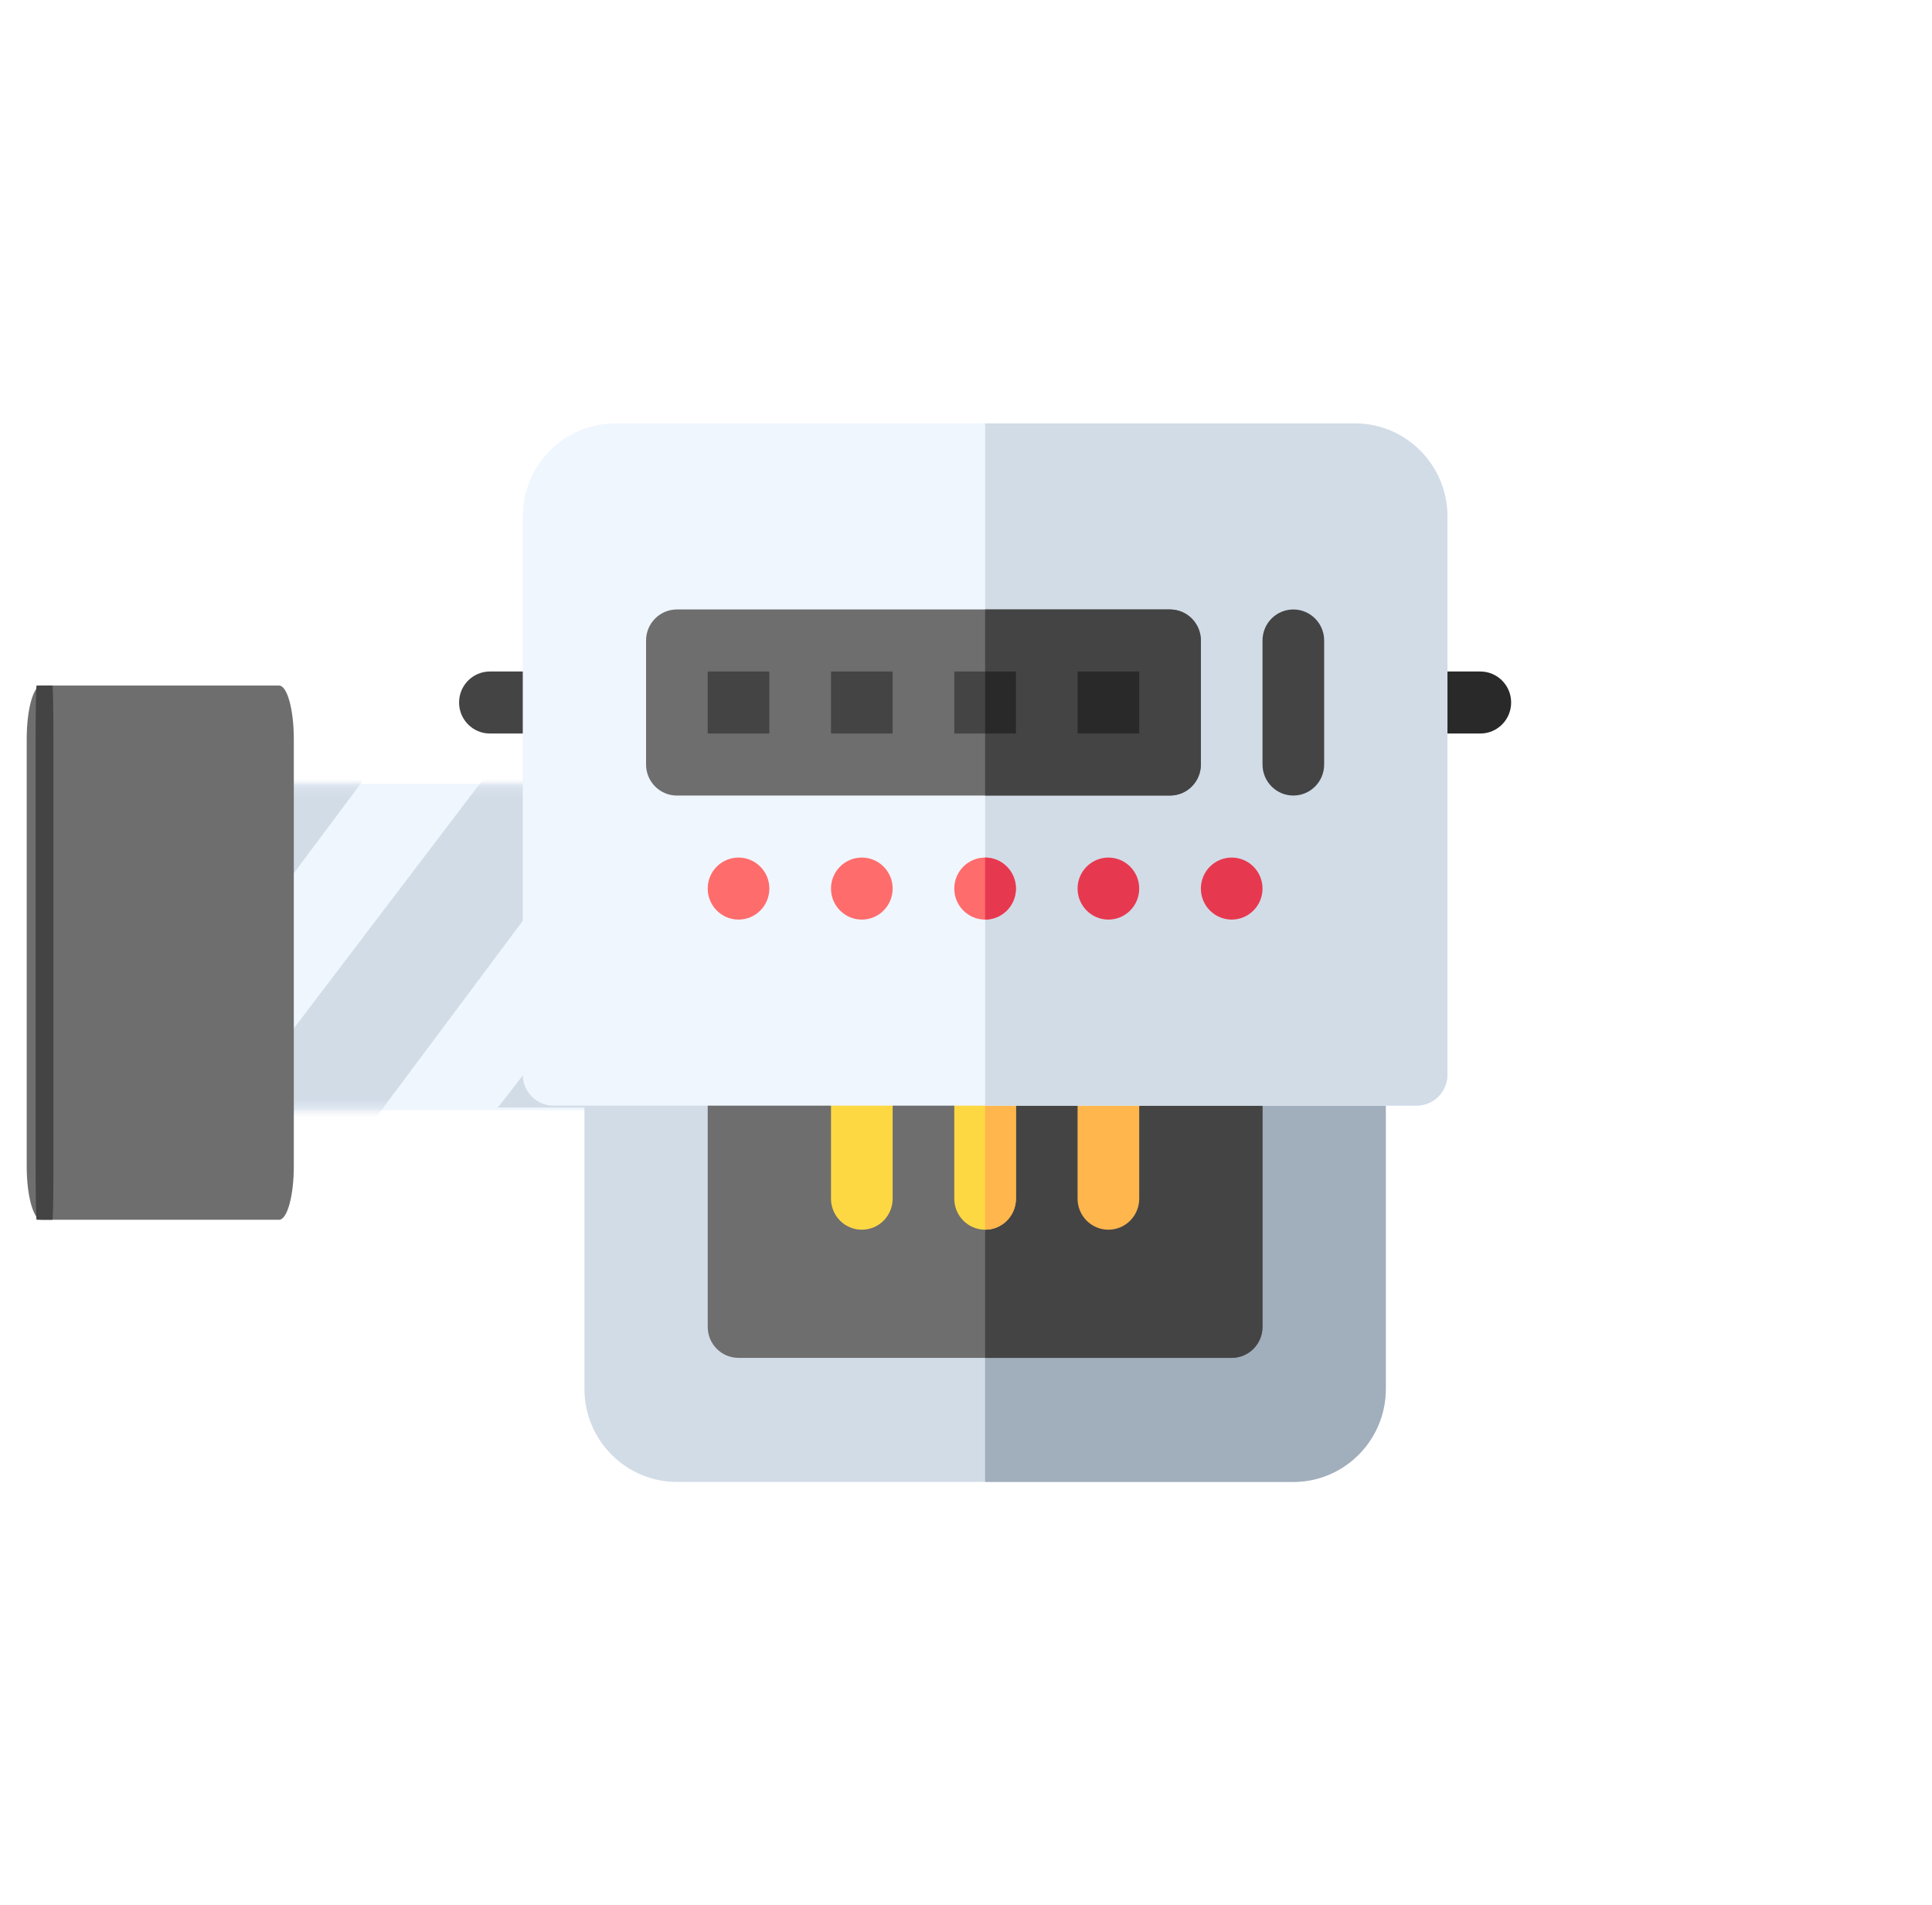 <svg width="217" height="214" viewBox="0 0 217 214" fill="none" xmlns="http://www.w3.org/2000/svg">
<path d="M62.832 124.693L68.097 124.693L81.844 124.693L103.148 124.693L111.117 124.693L121.734 124.306C124.278 123.434 126.092 121.202 126.092 118.583L126.092 94.145C126.092 90.772 123.082 88.035 119.373 88.035L81.844 88.035L73.033 88.035L62.832 88.035L41.528 88.035L32.489 88.035L22.517 88.035L18.584 88.035C14.874 88.035 11.864 90.772 11.864 94.145L11.864 118.583C11.864 121.955 14.874 124.693 18.584 124.693L62.832 124.693Z" fill="#EFF6FE"/>
<path d="M90.681 101.606L90.681 82.853C90.681 81.895 90.544 80.974 90.299 80.124L89.658 80.834L89.658 81.325L89.696 88.33L83.927 88.33L55.917 124.398L72.981 124.398L90.681 101.606Z" fill="#D2DCE7"/>
<mask id="mask0" mask-type="alpha" maskUnits="userSpaceOnUse" x="11" y="88" width="170" height="37">
<path d="M87.052 124.516L94.809 124.516L115.061 124.516L146.45 124.516L158.191 124.516L173.833 124.132C177.581 123.269 180.254 121.057 180.254 118.463L180.254 94.25C180.254 90.909 175.819 88.197 170.354 88.197L115.061 88.197L102.081 88.197L87.052 88.197L55.663 88.197L42.346 88.197L27.654 88.197L21.859 88.197C16.395 88.197 11.96 90.909 11.96 94.25L11.96 118.463C11.96 121.804 16.395 124.516 21.859 124.516L87.052 124.516Z" fill="#EFF6FE"/>
</mask>
<g mask="url(#mask0)">
<path d="M70.457 87.7L62.584 86.76C62.572 85.796 58.895 82.622 58.64 81.77L28.532 121.381L28.593 126.476L28.796 143.504L70.457 87.7Z" fill="#D2DCE7"/>
<path d="M24.667 126.476L28.532 121.381L28.593 126.476L24.667 126.476Z" fill="#D2DCE7"/>
<path d="M40.747 87.7L32.874 86.76C32.863 85.796 29.186 82.622 28.93 81.77L-1.177 121.381L-1.117 126.476L-0.913 143.504L40.747 87.7Z" fill="#D2DCE7"/>
<path d="M-5.043 126.476L-1.177 121.381L-1.117 126.476L-5.043 126.476Z" fill="#D2DCE7"/>
</g>
<path d="M3 83L3 131C3 134.312 3.741 137 4.654 137L31.346 137C32.259 137 33 134.312 33 131L33 83C33 79.688 32.259 77 31.346 77L4.654 77C3.741 77 3 79.688 3 83V83Z" fill="#6E6E6E"/>
<g filter="url(#filter0_d)">
<path d="M3 83L3 131C3 134.312 3.049 137 3.11 137L4.89 137C4.951 137 5 134.312 5 131L5 83C5 79.688 4.951 77 4.89 77L3.11 77C3.049 77 3 79.688 3 83V83Z" fill="#444444"/>
</g>
<g clip-path="url(#clip0)">
<path d="M155.652 120.7V155.995C155.652 161.756 150.992 166.444 145.266 166.444H76.027C70.301 166.444 65.642 161.756 65.642 155.995V120.7C65.642 118.777 67.192 117.217 69.103 117.217H152.19C154.101 117.217 155.652 118.777 155.652 120.7Z" fill="#D2DCE7"/>
<path d="M155.652 120.7V155.995C155.652 161.756 150.992 166.444 145.266 166.444H110.647V117.217H152.19C154.101 117.217 155.652 118.777 155.652 120.7Z" fill="#A1AEBC"/>
<path d="M141.804 120.7V149.029C141.804 150.952 140.253 152.512 138.342 152.512H82.951C81.04 152.512 79.49 150.952 79.49 149.029V120.7C79.49 118.777 81.04 117.217 82.951 117.217H138.342C140.253 117.217 141.804 118.777 141.804 120.7Z" fill="#6E6E6E"/>
<path d="M141.804 120.7V149.029C141.804 150.952 140.253 152.512 138.342 152.512H110.647V117.217H138.342C140.253 117.217 141.804 118.777 141.804 120.7Z" fill="#444444"/>
<path d="M96.799 138.115C94.887 138.115 93.337 136.556 93.337 134.632V120.7C93.337 118.776 94.887 117.217 96.799 117.217C98.711 117.217 100.261 118.776 100.261 120.7V134.632C100.261 136.556 98.711 138.115 96.799 138.115Z" fill="#FED843"/>
<path d="M114.108 120.7V134.632C114.108 136.555 112.557 138.115 110.647 138.115C108.736 138.115 107.185 136.555 107.185 134.632V120.7C107.185 118.777 108.736 117.217 110.647 117.217C112.557 117.217 114.108 118.777 114.108 120.7Z" fill="#FED843"/>
<path d="M114.109 120.7V134.632C114.109 136.555 112.558 138.115 110.647 138.115V117.217C112.558 117.217 114.109 118.777 114.109 120.7Z" fill="#FFB64C"/>
<path d="M124.494 138.115C122.582 138.115 121.032 136.556 121.032 134.632V120.7C121.032 118.776 122.582 117.217 124.494 117.217C126.406 117.217 127.956 118.776 127.956 120.7V134.632C127.956 136.556 126.406 138.115 124.494 138.115Z" fill="#FFB64C"/>
<path d="M166.268 82.386H159.114C157.202 82.386 155.652 80.827 155.652 78.903C155.652 76.979 157.202 75.42 159.114 75.42H166.268C168.18 75.42 169.73 76.979 169.73 78.903C169.73 80.827 168.18 82.386 166.268 82.386Z" fill="#292929"/>
<path d="M62.18 82.386H55.025C53.113 82.386 51.563 80.827 51.563 78.903C51.563 76.979 53.113 75.42 55.025 75.42H62.18C64.091 75.42 65.641 76.979 65.641 78.903C65.641 80.827 64.091 82.386 62.18 82.386Z" fill="#444444"/>
<path d="M152.19 47.555H69.104C63.377 47.555 58.718 52.243 58.718 58.004V120.699C58.718 122.622 60.269 124.182 62.18 124.182H159.114C161.025 124.182 162.576 122.622 162.576 120.699V58.004C162.576 52.243 157.916 47.555 152.19 47.555Z" fill="#EFF6FE"/>
<path d="M162.576 58.004V120.699C162.576 122.622 161.025 124.182 159.114 124.182H110.647V47.555H152.19C157.916 47.555 162.576 52.243 162.576 58.004Z" fill="#D2DCE7"/>
<path d="M96.799 103.285C98.711 103.285 100.261 101.725 100.261 99.801C100.261 97.878 98.711 96.318 96.799 96.318C94.887 96.318 93.337 97.878 93.337 99.801C93.337 101.725 94.887 103.285 96.799 103.285Z" fill="#FF6C6C"/>
<path d="M110.647 103.285C112.558 103.285 114.108 101.725 114.108 99.801C114.108 97.878 112.558 96.318 110.647 96.318C108.735 96.318 107.185 97.878 107.185 99.801C107.185 101.725 108.735 103.285 110.647 103.285Z" fill="#FF6C6C"/>
<path d="M114.109 99.801C114.109 101.724 112.558 103.285 110.647 103.285V96.318C112.558 96.318 114.109 97.879 114.109 99.801Z" fill="#E63950"/>
<path d="M124.494 103.285C126.406 103.285 127.956 101.725 127.956 99.801C127.956 97.878 126.406 96.318 124.494 96.318C122.582 96.318 121.032 97.878 121.032 99.801C121.032 101.725 122.582 103.285 124.494 103.285Z" fill="#E63950"/>
<path d="M138.342 103.285C140.254 103.285 141.804 101.725 141.804 99.801C141.804 97.878 140.254 96.318 138.342 96.318C136.43 96.318 134.88 97.878 134.88 99.801C134.88 101.725 136.43 103.285 138.342 103.285Z" fill="#E63950"/>
<path d="M82.951 103.285C84.863 103.285 86.413 101.725 86.413 99.801C86.413 97.878 84.863 96.318 82.951 96.318C81.04 96.318 79.49 97.878 79.49 99.801C79.49 101.725 81.04 103.285 82.951 103.285Z" fill="#FF6C6C"/>
<path d="M131.418 68.453H76.027C74.116 68.453 72.565 70.013 72.565 71.936V85.868C72.565 87.791 74.116 89.352 76.027 89.352H131.418C133.329 89.352 134.88 87.791 134.88 85.868V71.936C134.88 70.013 133.329 68.453 131.418 68.453Z" fill="#6E6E6E"/>
<path d="M134.88 71.936V85.868C134.88 87.791 133.33 89.352 131.419 89.352H110.647V68.453H131.419C133.33 68.453 134.88 70.013 134.88 71.936Z" fill="#444444"/>
<path d="M79.49 75.42H86.414V82.386H79.49V75.42Z" fill="#444444"/>
<path d="M93.337 75.42H100.261V82.386H93.337V75.42Z" fill="#444444"/>
<path d="M107.185 75.42H114.109V82.386H107.185V75.42Z" fill="#444444"/>
<path d="M110.647 75.42H114.109V82.386H110.647V75.42Z" fill="#292929"/>
<path d="M121.032 75.42H127.956V82.386H121.032V75.42Z" fill="#292929"/>
<path d="M145.266 89.352C143.354 89.352 141.804 87.792 141.804 85.868V71.936C141.804 70.013 143.354 68.453 145.266 68.453C147.178 68.453 148.728 70.013 148.728 71.936V85.868C148.728 87.792 147.178 89.352 145.266 89.352Z" fill="#444444"/>
</g>
<defs>
<filter id="filter0_d" x="0" y="73" width="10" height="68" filterUnits="userSpaceOnUse" color-interpolation-filters="sRGB">
<feFlood flood-opacity="0" result="BackgroundImageFix"/>
<feColorMatrix in="SourceAlpha" type="matrix" values="0 0 0 0 0 0 0 0 0 0 0 0 0 0 0 0 0 0 127 0"/>
<feOffset dx="1"/>
<feGaussianBlur stdDeviation="2"/>
<feColorMatrix type="matrix" values="0 0 0 0 0 0 0 0 0 0 0 0 0 0 0 0 0 0 0.1 0"/>
<feBlend mode="normal" in2="BackgroundImageFix" result="effect1_dropShadow"/>
<feBlend mode="normal" in="SourceGraphic" in2="effect1_dropShadow" result="shape"/>
</filter>
<clipPath id="clip0">
<rect width="118.167" height="118.889" fill="white" transform="translate(51.563 47.555)"/>
</clipPath>
</defs>
</svg>
